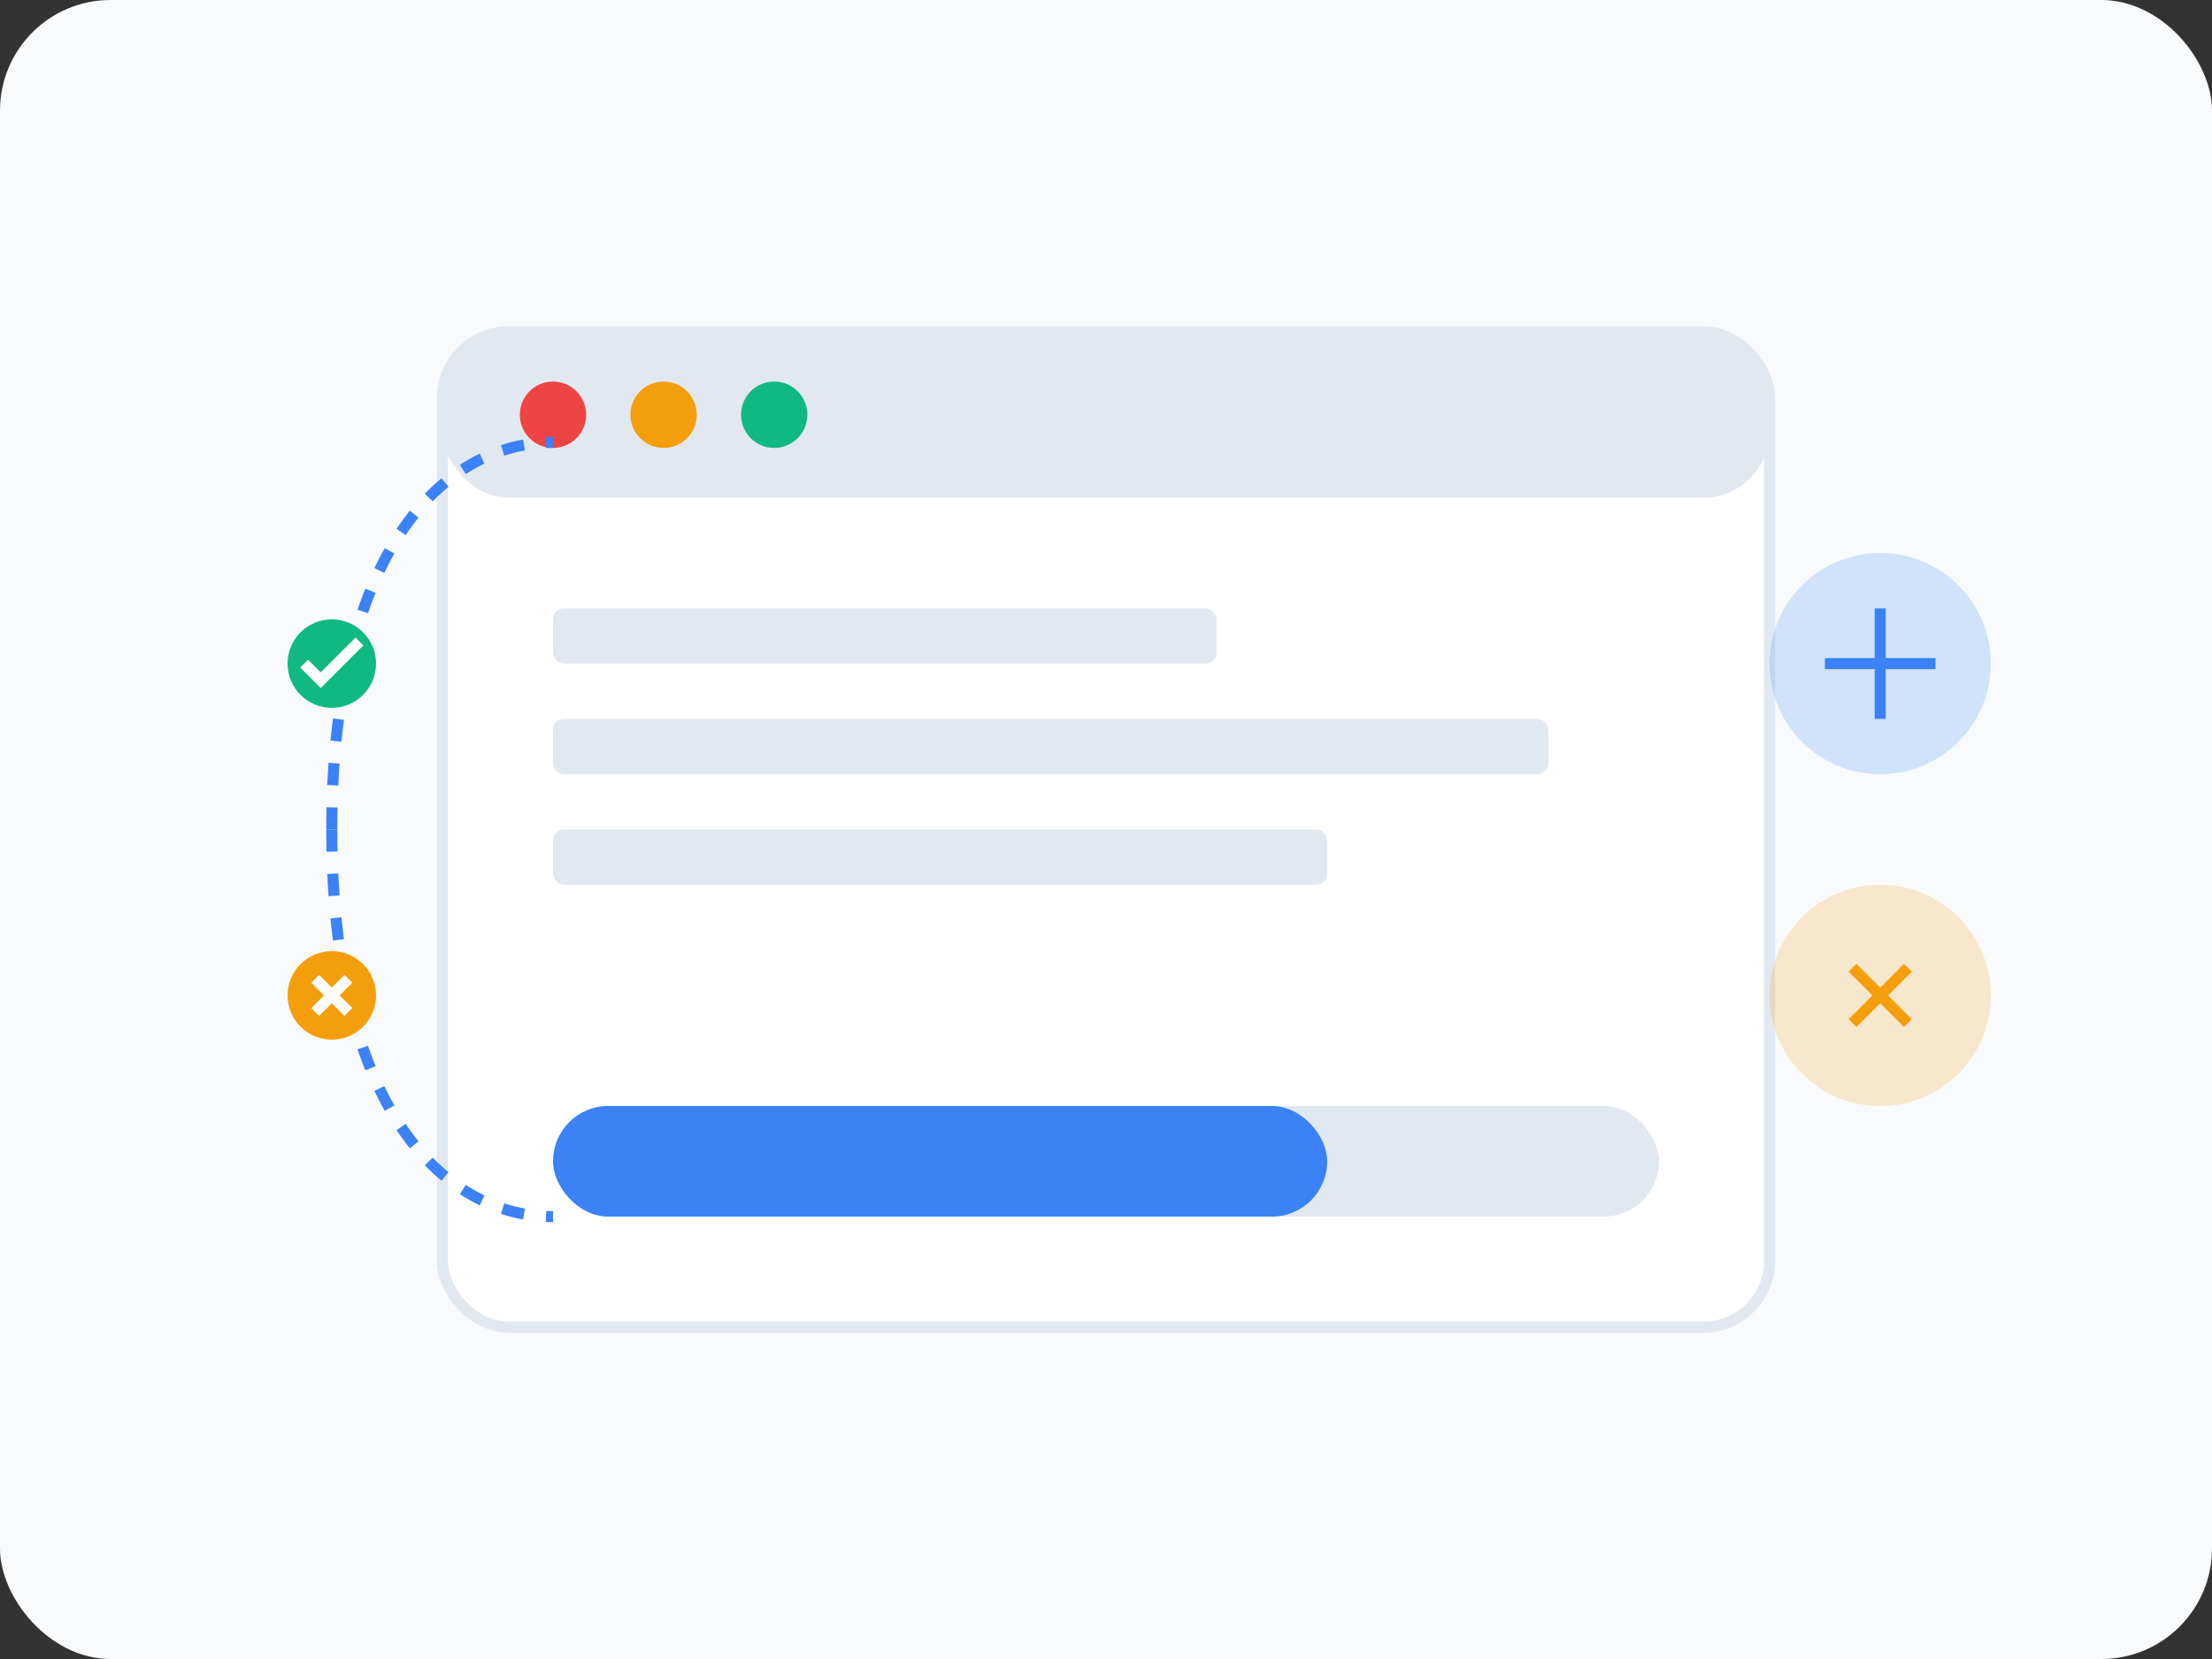 <?xml version="1.0" encoding="UTF-8"?>
<svg width="400" height="300" viewBox="0 0 400 300" fill="none" xmlns="http://www.w3.org/2000/svg">
  <rect x="0" y="0" width="400" height="300" fill="#333333" stroke="none"/>
  <!-- Background -->
  <rect width="400" height="300" fill="#F8FAFC" rx="20"/>
  
  <!-- Browser Window -->
  <rect x="80" y="60" width="240" height="180" fill="white" stroke="#E2E8F0" stroke-width="2" rx="12"/>
  <rect x="80" y="60" width="240" height="30" fill="#E2E8F0" rx="12"/>
  
  <!-- Browser Controls -->
  <circle cx="100" cy="75" r="6" fill="#EF4444"/>
  <circle cx="120" cy="75" r="6" fill="#F59E0B"/>
  <circle cx="140" cy="75" r="6" fill="#10B981"/>
  
  <!-- Code Elements -->
  <rect x="100" y="110" width="120" height="10" fill="#E2E8F0" rx="2"/>
  <rect x="100" y="130" width="180" height="10" fill="#E2E8F0" rx="2"/>
  <rect x="100" y="150" width="140" height="10" fill="#E2E8F0" rx="2"/>
  
  <!-- Tools -->
  <circle cx="340" cy="120" r="20" fill="#3B82F6" opacity="0.2"/>
  <path d="M330 120L350 120M340 110V130" stroke="#3B82F6" stroke-width="2"/>
  
  <circle cx="340" cy="180" r="20" fill="#F59E0B" opacity="0.2"/>
  <path d="M335 175L345 185M345 175L335 185" stroke="#F59E0B" stroke-width="2"/>
  
  <!-- Maintenance Elements -->
  <path d="M60 150C60 100 80 80 100 80" stroke="#3B82F6" stroke-width="2" stroke-dasharray="4 4"/>
  <path d="M60 150C60 200 80 220 100 220" stroke="#3B82F6" stroke-width="2" stroke-dasharray="4 4"/>
  
  <!-- Progress Bar -->
  <rect x="100" y="200" width="200" height="20" fill="#E2E8F0" rx="10"/>
  <rect x="100" y="200" width="140" height="20" fill="#3B82F6" rx="10"/>
  
  <!-- Status Indicators -->
  <circle cx="60" cy="120" r="8" fill="#10B981"/>
  <path d="M55 120L58 123L65 116" stroke="white" stroke-width="2"/>
  
  <circle cx="60" cy="180" r="8" fill="#F59E0B"/>
  <path d="M57 177L63 183M63 177L57 183" stroke="white" stroke-width="2"/>
</svg> 